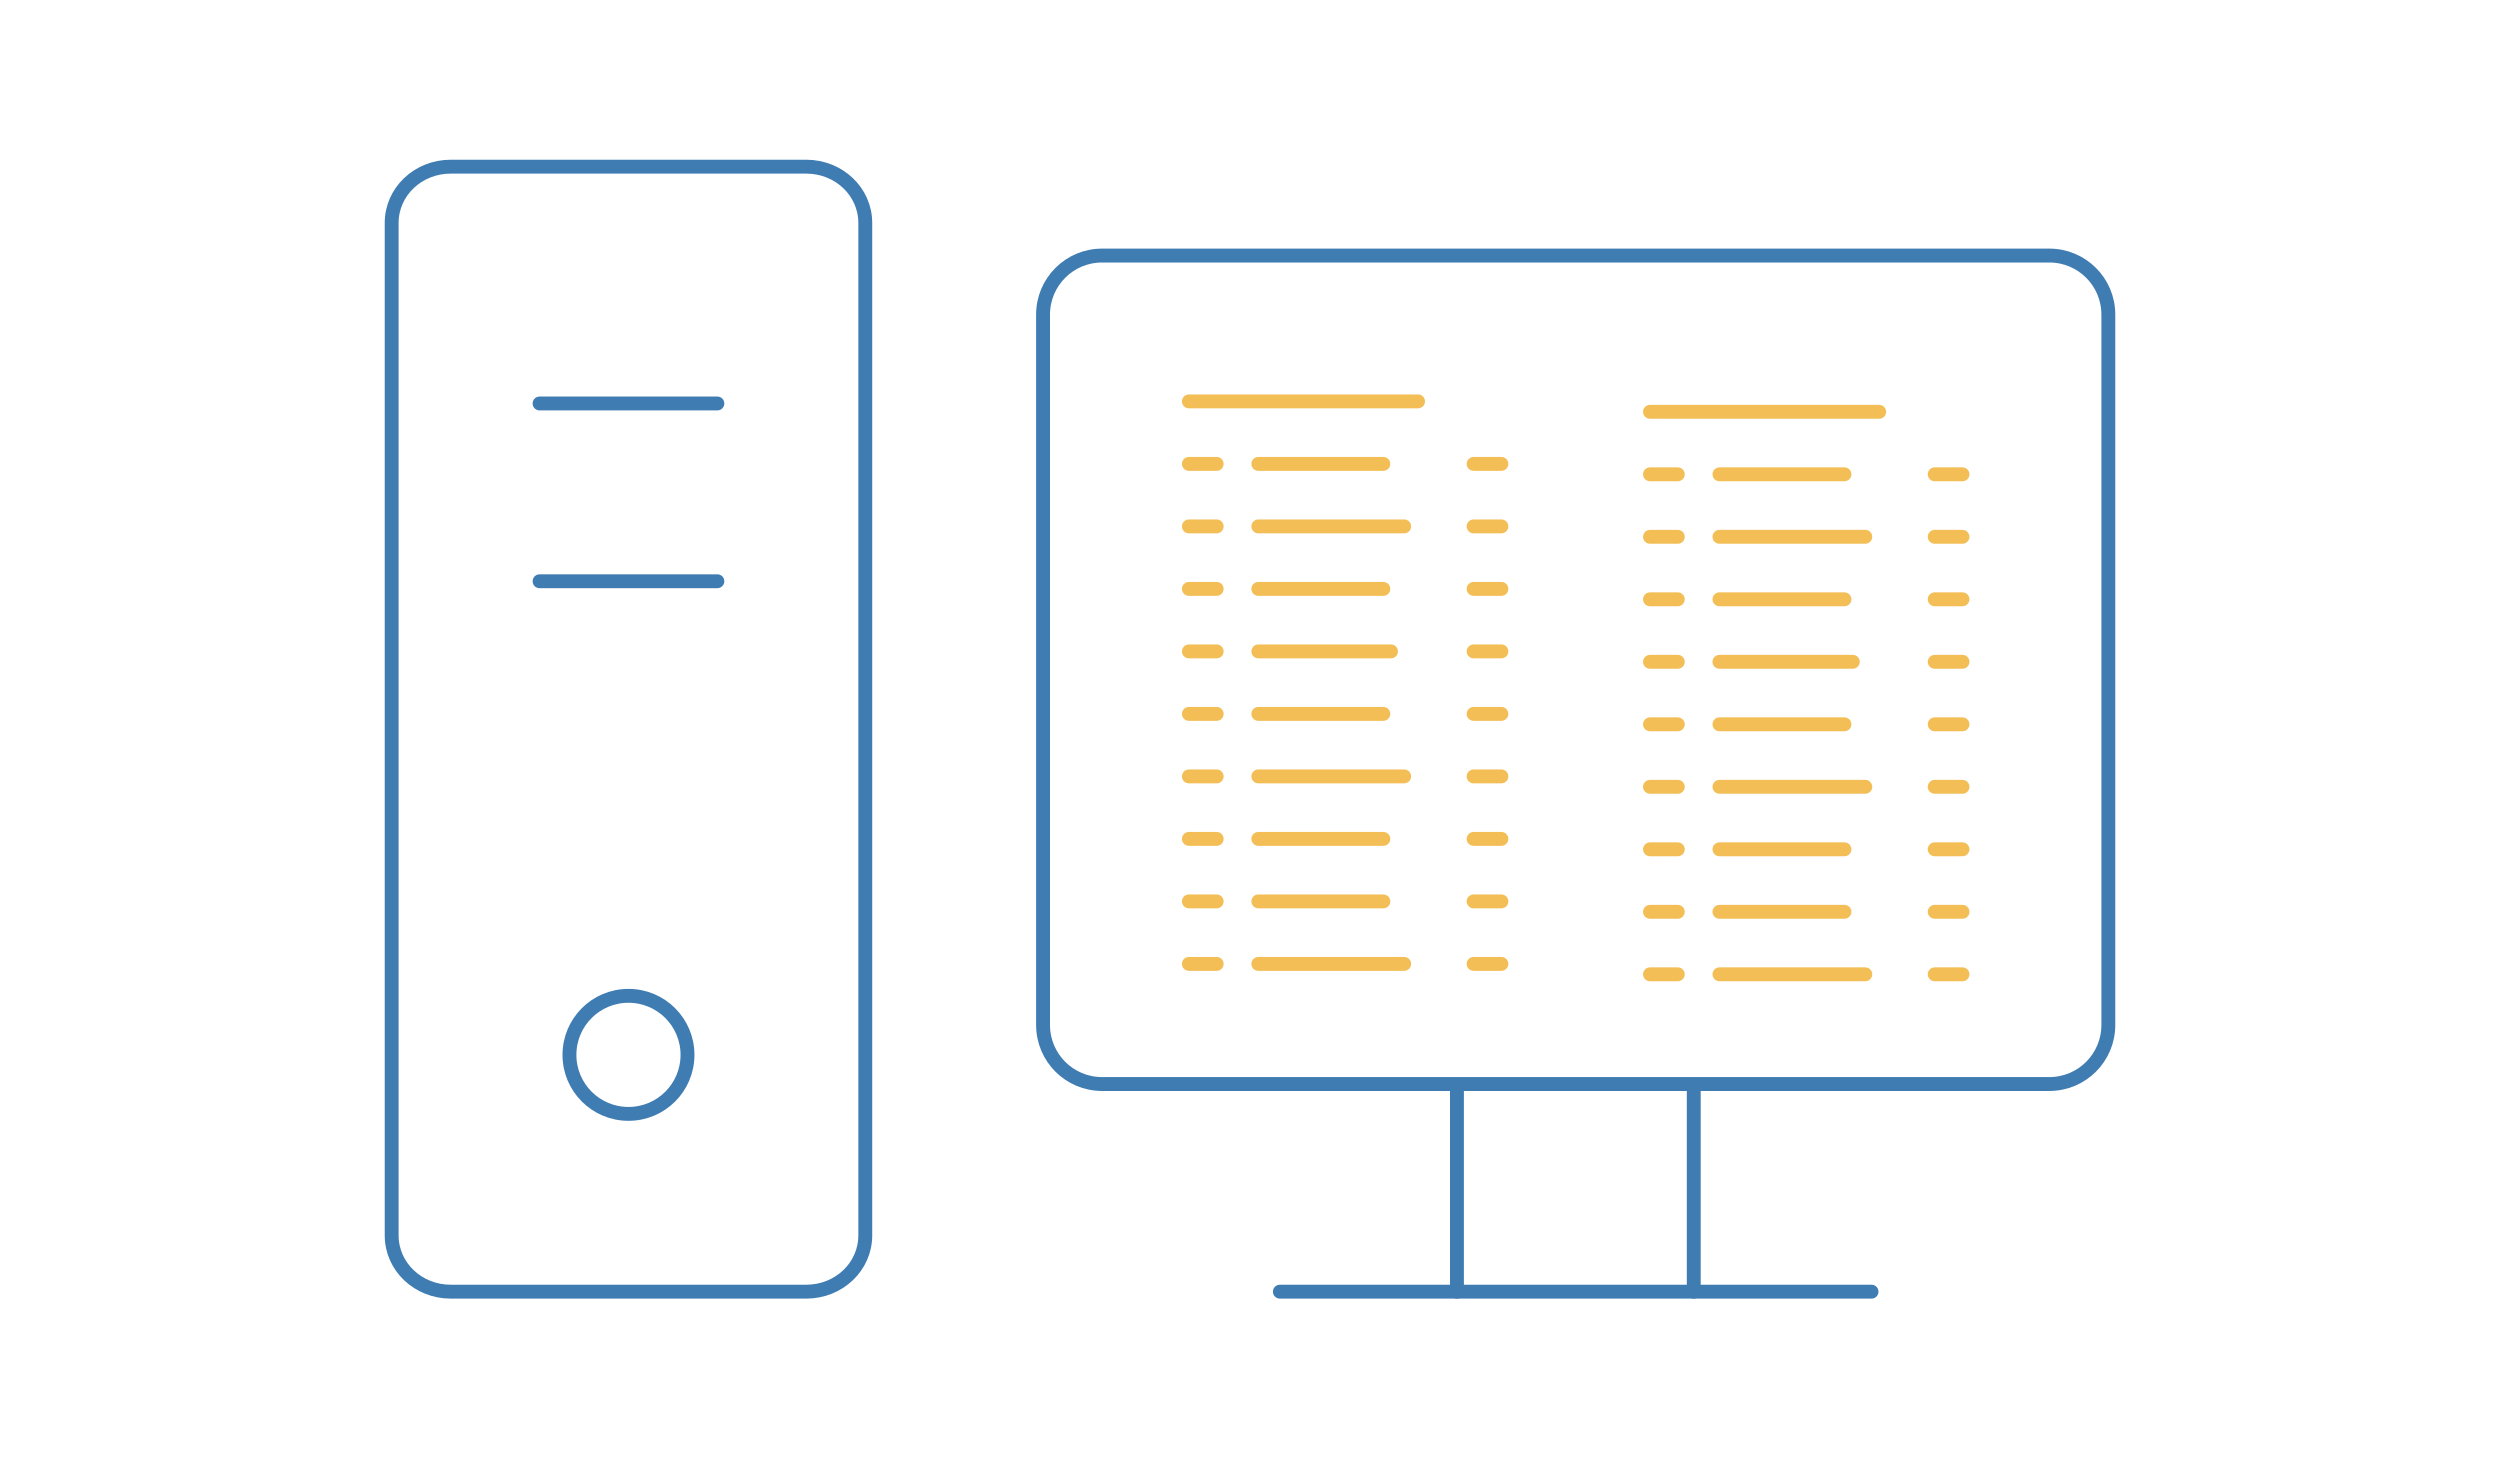 <?xml version="1.0" encoding="utf-8"?>
<!-- Generator: Adobe Illustrator 19.1.0, SVG Export Plug-In . SVG Version: 6.00 Build 0)  -->
<!DOCTYPE svg PUBLIC "-//W3C//DTD SVG 1.1//EN" "http://www.w3.org/Graphics/SVG/1.1/DTD/svg11.dtd">
<svg version="1.1" xmlns="http://www.w3.org/2000/svg" xmlns:xlink="http://www.w3.org/1999/xlink" x="0px" y="0px"
	 viewBox="0 0 360 210" style="enable-background:new 0 0 360 210;" xml:space="preserve">
<style type="text/css">
	.st0{fill:none;}
	.st1{fill:none;stroke:#3F7CB2;stroke-width:2;stroke-linecap:round;stroke-linejoin:round;stroke-miterlimit:10;}
	.st2{fill:none;stroke:#F2BE55;stroke-width:2;stroke-linecap:round;stroke-linejoin:round;stroke-miterlimit:10;}
	.st3{fill:#FFFFFF;stroke:#F2BE55;stroke-width:2;stroke-linecap:round;stroke-linejoin:round;stroke-miterlimit:10;}
	.st4{fill:#3F7CB2;}
	.st5{fill:#FFFFFF;stroke:#3F7CB2;stroke-width:2;stroke-linecap:round;stroke-linejoin:round;stroke-miterlimit:10;}
	.st6{opacity:0.1;fill:none;stroke:#F2BE55;stroke-width:2;stroke-linecap:round;stroke-linejoin:round;stroke-miterlimit:10;}
	.st7{opacity:0.1;fill:#7F622E;}
	.st8{fill:none;stroke:#3F7CB2;stroke-width:2;stroke-linecap:round;stroke-linejoin:round;}
	.st9{opacity:0.2;}
	.st10{fill:none;stroke:#FF00FF;stroke-width:2;stroke-linecap:round;stroke-linejoin:round;stroke-miterlimit:10;}
	.st11{fill:none;stroke:#00FFFF;stroke-width:0.25;stroke-linecap:round;stroke-linejoin:round;stroke-miterlimit:10;}
	.st12{fill:none;stroke:#3F7CB2;stroke-linecap:round;stroke-linejoin:round;stroke-miterlimit:10;}
	.st13{clip-path:url(#SVGID_2_);}
</style>
<g id="border">
</g>
<g id="Layer_1">
	<g>
		<defs>
			<path id="SVGID_1_" d="M295.1,36.8c4.7,0,8.5,3.8,8.5,8.5v102.3c0,4.7-3.8,8.5-8.5,8.5H158.7c-4.7,0-8.5-3.8-8.5-8.5V45.3
				c0-4.7,3.8-8.5,8.5-8.5H295.1z"/>
		</defs>
		<clipPath id="SVGID_2_">
			<use xlink:href="#SVGID_1_"  style="overflow:visible;"/>
		</clipPath>
		<g class="st13">
			<line class="st2" x1="171.2" y1="66.8" x2="175.2" y2="66.8"/>
			<line class="st2" x1="181.2" y1="66.8" x2="199.2" y2="66.8"/>
			<line class="st2" x1="171.2" y1="75.8" x2="175.2" y2="75.8"/>
			<line class="st2" x1="181.2" y1="75.8" x2="202.2" y2="75.8"/>
			<line class="st2" x1="212.2" y1="75.8" x2="216.2" y2="75.8"/>
			<line class="st2" x1="171.2" y1="84.8" x2="175.2" y2="84.8"/>
			<line class="st2" x1="181.2" y1="84.8" x2="199.2" y2="84.8"/>
			<line class="st2" x1="212.2" y1="84.8" x2="216.2" y2="84.8"/>
			<line class="st2" x1="171.2" y1="93.8" x2="175.2" y2="93.8"/>
			<line class="st2" x1="181.2" y1="93.8" x2="200.3" y2="93.8"/>
			<line class="st2" x1="212.2" y1="93.8" x2="216.2" y2="93.8"/>
			<line class="st2" x1="171.2" y1="102.8" x2="175.2" y2="102.8"/>
			<line class="st2" x1="181.2" y1="102.8" x2="199.2" y2="102.8"/>
			<line class="st2" x1="212.2" y1="102.8" x2="216.2" y2="102.8"/>
			<line class="st2" x1="171.2" y1="111.8" x2="175.2" y2="111.8"/>
			<line class="st2" x1="181.2" y1="111.8" x2="202.2" y2="111.8"/>
			<line class="st2" x1="212.2" y1="111.8" x2="216.2" y2="111.8"/>
			<line class="st2" x1="171.2" y1="120.8" x2="175.2" y2="120.8"/>
			<line class="st2" x1="181.2" y1="120.8" x2="199.2" y2="120.8"/>
			<line class="st2" x1="212.2" y1="120.8" x2="216.2" y2="120.8"/>
			<line class="st2" x1="171.2" y1="57.8" x2="204.2" y2="57.8"/>
			<line class="st2" x1="212.2" y1="66.8" x2="216.2" y2="66.8"/>
			<line class="st2" x1="171.2" y1="129.8" x2="175.2" y2="129.8"/>
			<line class="st2" x1="181.2" y1="129.8" x2="199.2" y2="129.8"/>
			<line class="st2" x1="171.2" y1="138.8" x2="175.2" y2="138.8"/>
			<line class="st2" x1="181.2" y1="138.8" x2="202.2" y2="138.8"/>
			<line class="st2" x1="212.2" y1="138.8" x2="216.2" y2="138.8"/>
			<line class="st2" x1="212.2" y1="129.8" x2="216.2" y2="129.8"/>
			<line class="st2" x1="237.6" y1="68.3" x2="241.6" y2="68.3"/>
			<line class="st2" x1="247.6" y1="68.3" x2="265.6" y2="68.3"/>
			<line class="st2" x1="237.6" y1="77.3" x2="241.6" y2="77.3"/>
			<line class="st2" x1="247.6" y1="77.3" x2="268.6" y2="77.3"/>
			<line class="st2" x1="278.6" y1="77.3" x2="282.6" y2="77.3"/>
			<line class="st2" x1="237.6" y1="86.3" x2="241.6" y2="86.3"/>
			<line class="st2" x1="247.6" y1="86.3" x2="265.6" y2="86.3"/>
			<line class="st2" x1="278.6" y1="86.3" x2="282.6" y2="86.3"/>
			<line class="st2" x1="237.6" y1="95.3" x2="241.6" y2="95.3"/>
			<line class="st2" x1="247.6" y1="95.3" x2="266.8" y2="95.3"/>
			<line class="st2" x1="278.6" y1="95.3" x2="282.6" y2="95.3"/>
			<line class="st2" x1="237.6" y1="104.3" x2="241.6" y2="104.3"/>
			<line class="st2" x1="247.6" y1="104.3" x2="265.6" y2="104.3"/>
			<line class="st2" x1="278.6" y1="104.3" x2="282.6" y2="104.3"/>
			<line class="st2" x1="237.6" y1="113.3" x2="241.6" y2="113.3"/>
			<line class="st2" x1="247.6" y1="113.3" x2="268.6" y2="113.3"/>
			<line class="st2" x1="278.6" y1="113.3" x2="282.6" y2="113.3"/>
			<line class="st2" x1="237.6" y1="122.3" x2="241.6" y2="122.3"/>
			<line class="st2" x1="247.6" y1="122.3" x2="265.6" y2="122.3"/>
			<line class="st2" x1="278.6" y1="122.3" x2="282.6" y2="122.3"/>
			<line class="st2" x1="237.6" y1="59.3" x2="270.6" y2="59.3"/>
			<line class="st2" x1="278.6" y1="68.3" x2="282.6" y2="68.3"/>
			<line class="st2" x1="237.6" y1="131.3" x2="241.6" y2="131.3"/>
			<line class="st2" x1="247.6" y1="131.3" x2="265.6" y2="131.3"/>
			<line class="st2" x1="237.6" y1="140.3" x2="241.6" y2="140.3"/>
			<line class="st2" x1="247.6" y1="140.3" x2="268.6" y2="140.3"/>
			<line class="st2" x1="278.6" y1="140.3" x2="282.6" y2="140.3"/>
			<line class="st2" x1="278.6" y1="131.3" x2="282.6" y2="131.3"/>
		</g>
	</g>
	<line class="st1" x1="269.5" y1="186" x2="184.3" y2="186"/>
	<path class="st1" d="M116.1,24c4.7,0,8.5,3.6,8.5,8.1v145.8c0,4.5-3.8,8.1-8.5,8.1H64.9c-4.7,0-8.5-3.6-8.5-8.1V32.1
		c0-4.5,3.8-8.1,8.5-8.1H116.1z"/>
	<line class="st1" x1="77.7" y1="58.1" x2="103.3" y2="58.1"/>
	<line class="st1" x1="77.7" y1="83.7" x2="103.3" y2="83.7"/>
	<path class="st1" d="M99,151.9c0,4.7-3.8,8.5-8.5,8.5c-4.7,0-8.5-3.8-8.5-8.5c0-4.7,3.8-8.5,8.5-8.5C95.2,143.4,99,147.2,99,151.9z
		"/>
	<line class="st1" x1="209.8" y1="156.2" x2="209.8" y2="186"/>
	<line class="st1" x1="243.9" y1="156.2" x2="243.9" y2="186"/>
	<path class="st1" d="M295.1,36.8c4.7,0,8.5,3.8,8.5,8.5v102.3c0,4.7-3.8,8.5-8.5,8.5H158.7c-4.7,0-8.5-3.8-8.5-8.5V45.3
		c0-4.7,3.8-8.5,8.5-8.5H295.1z"/>
</g>
</svg>
